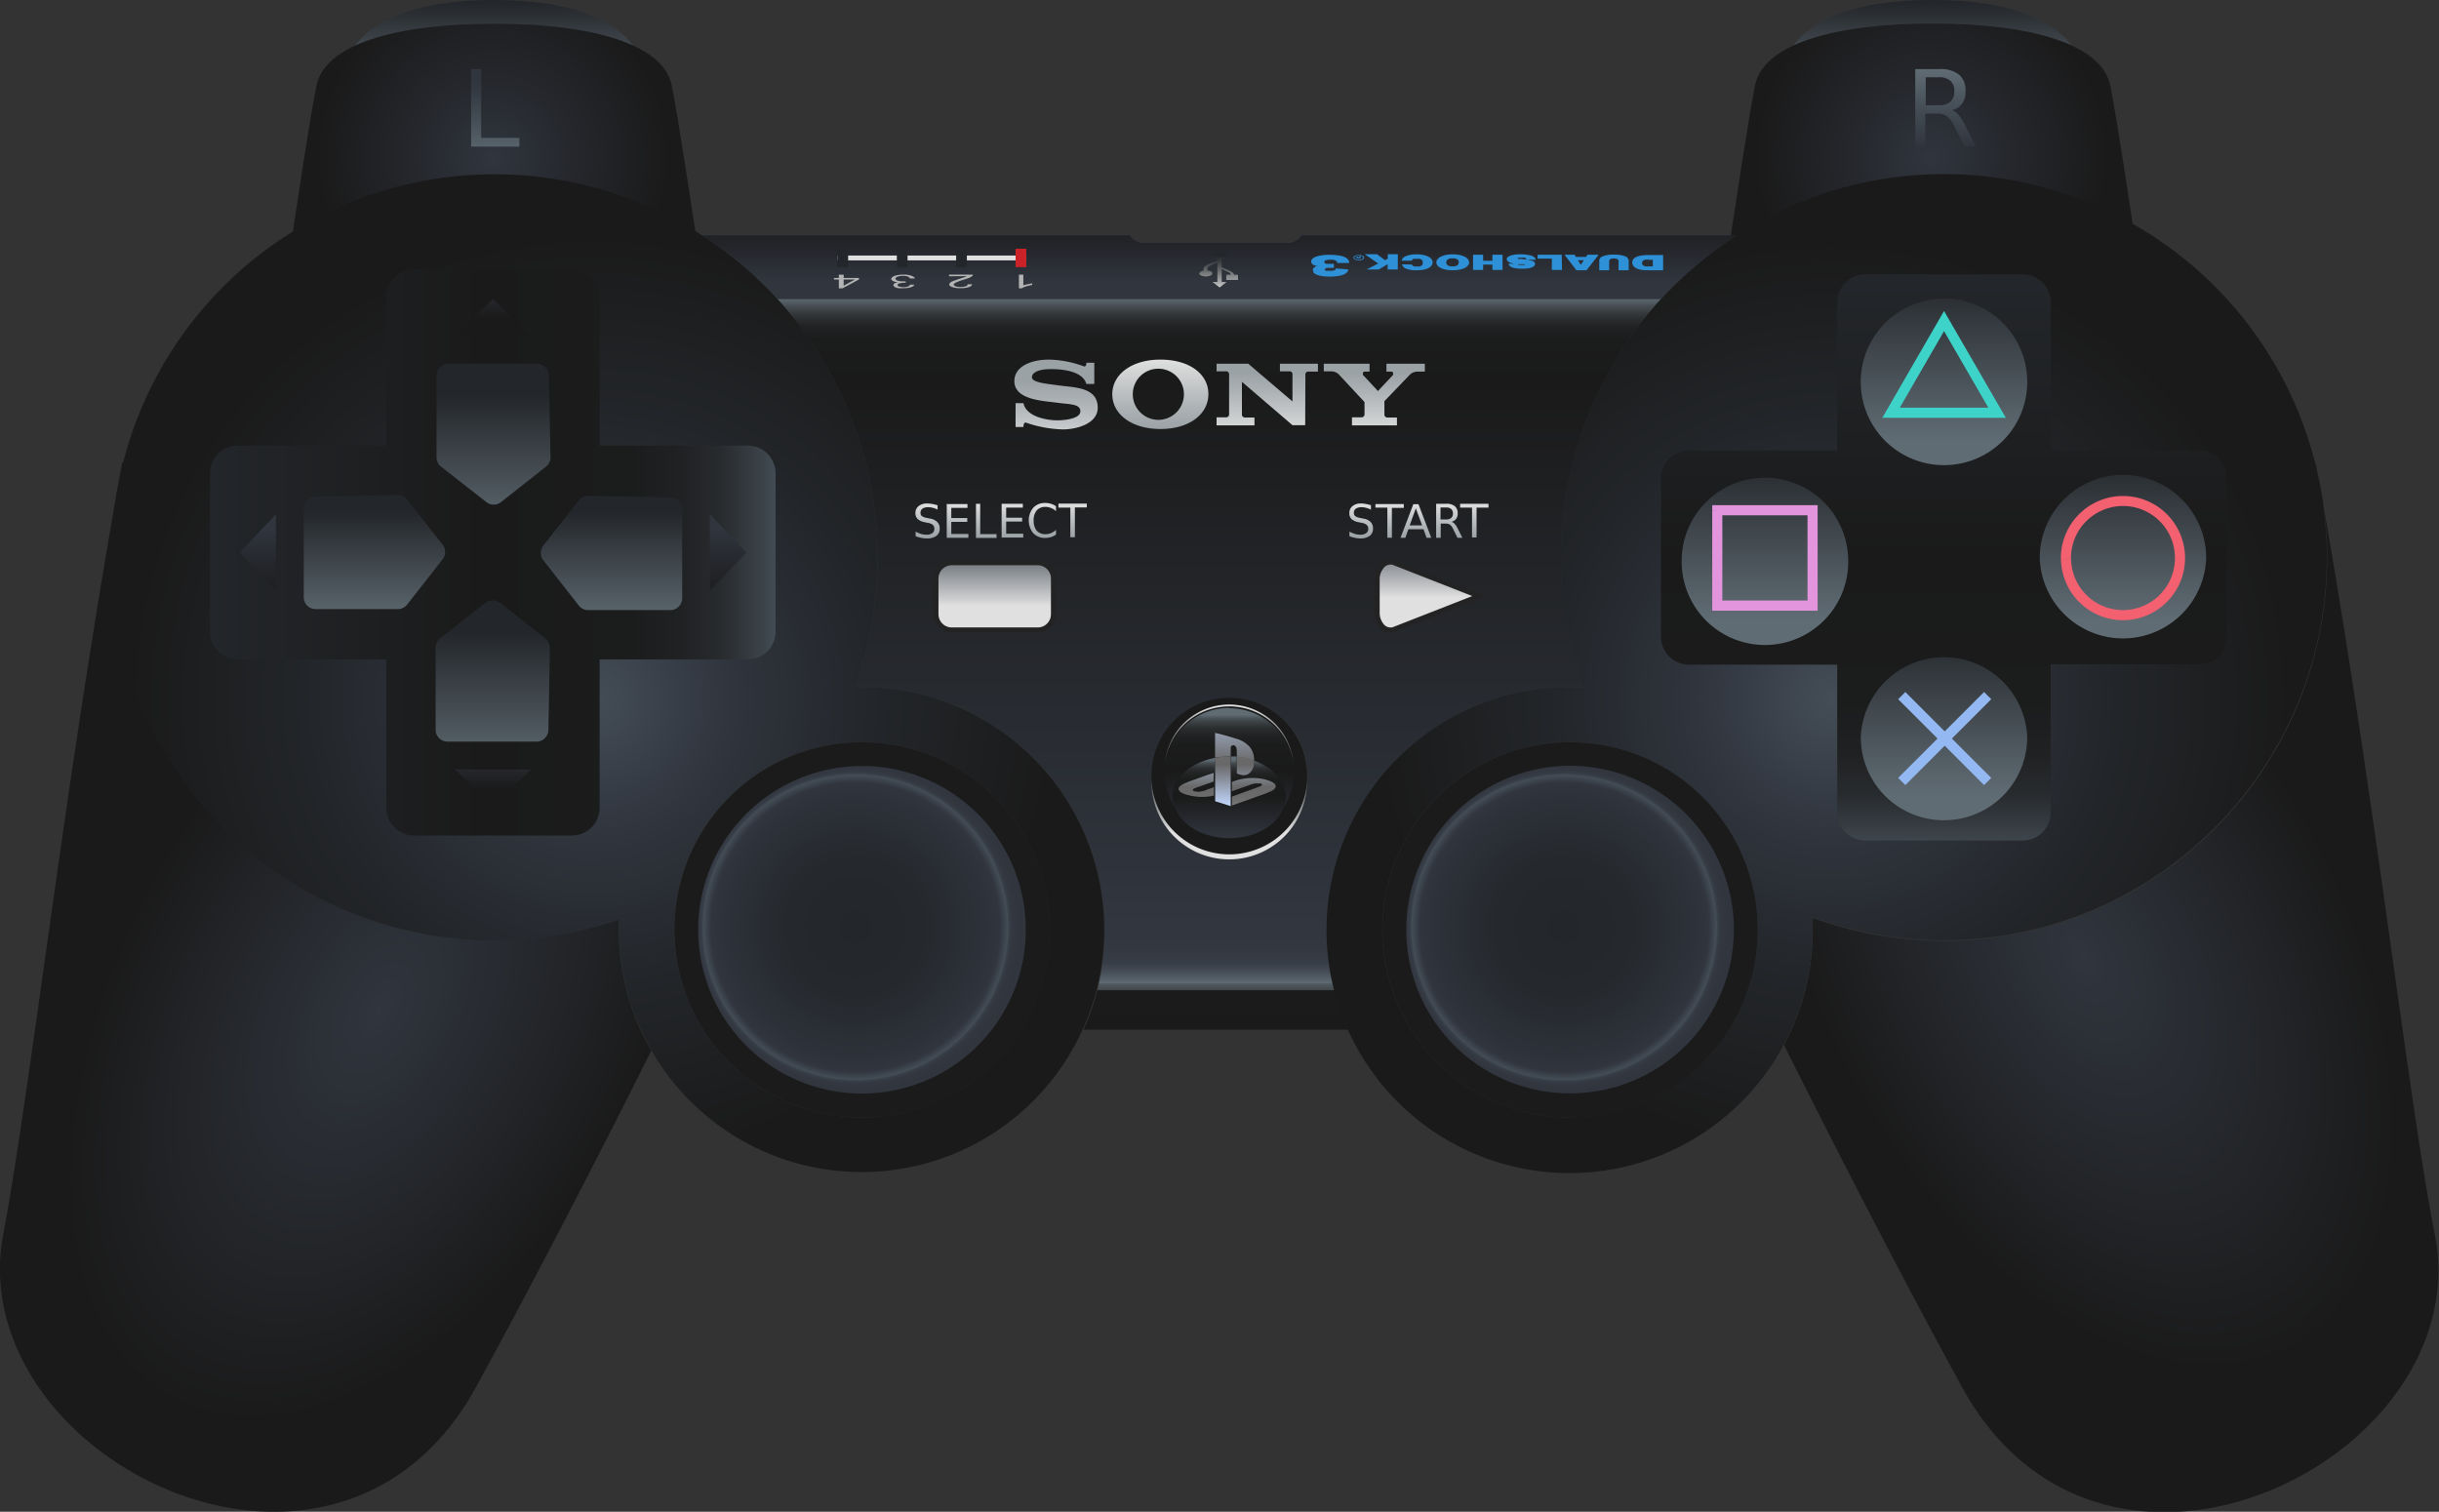 <svg id="Layer_1" data-name="Layer 1" xmlns="http://www.w3.org/2000/svg" xmlns:xlink="http://www.w3.org/1999/xlink" viewBox="0 0 241.36 149.62"><rect x="0" y="0" width="241.36" height="149.62" fill="#333333" stroke="none"/><defs><linearGradient id="linear-gradient" x1="93.54" y1="74.8" x2="172.23" y2="74.8" gradientTransform="translate(45.87 195.49) rotate(-90)" gradientUnits="userSpaceOnUse"><stop offset="0" stop-color="#1a1a1a"/><stop offset="0.54" stop-color="#25272c"/><stop offset="1" stop-color="#30353e"/></linearGradient><linearGradient id="linear-gradient-2" x1="97.45" y1="74.8" x2="165.94" y2="74.8" gradientTransform="translate(45.87 195.49) rotate(-90)" gradientUnits="userSpaceOnUse"><stop offset="0" stop-color="#282828"/><stop offset="0" stop-color="#404649"/><stop offset="0.01" stop-color="#525b61"/><stop offset="0.01" stop-color="#5c686f"/><stop offset="0.01" stop-color="#606c74"/><stop offset="0.02" stop-color="#505a63"/><stop offset="0.03" stop-color="#424952"/><stop offset="0.04" stop-color="#383e47"/><stop offset="0.06" stop-color="#323740"/><stop offset="0.12" stop-color="#30353e"/><stop offset="0.88" stop-color="#1a1a1a"/><stop offset="0.94" stop-color="#1b1c1c"/><stop offset="0.96" stop-color="#212223"/><stop offset="0.97" stop-color="#2a2d2e"/><stop offset="0.98" stop-color="#373c3f"/><stop offset="0.99" stop-color="#485055"/><stop offset="1" stop-color="#5d6870"/><stop offset="1" stop-color="#606c74"/></linearGradient><radialGradient id="radial-gradient" cx="-622.39" cy="262.04" r="1" gradientTransform="matrix(-20.85, 39.04, 23, 12.28, -18966.24, 21180.22)" gradientUnits="userSpaceOnUse"><stop offset="0" stop-color="#30353e"/><stop offset="1" stop-color="#1a1a1a"/></radialGradient><linearGradient id="linear-gradient-3" x1="-673.84" y1="292.78" x2="-672.84" y2="292.78" gradientTransform="matrix(0, 9.15, 9.15, 0, -2487.78, 6165.87)" gradientUnits="userSpaceOnUse"><stop offset="0" stop-color="#23262a"/><stop offset="1" stop-color="#606c74"/></linearGradient><linearGradient id="linear-gradient-4" x1="-673.84" y1="292.78" x2="-672.84" y2="292.78" gradientTransform="matrix(0, 9.15, 9.15, 0, -2630.13, 6165.87)" xlink:href="#linear-gradient-3"/><radialGradient id="radial-gradient-2" cx="-592.53" cy="298.83" r="1" gradientTransform="matrix(17.5, 0, 0, -17.5, 10417.97, 5245.12)" gradientUnits="userSpaceOnUse"><stop offset="0" stop-color="#30353e"/><stop offset="0.46" stop-color="#25272c"/><stop offset="1" stop-color="#1a1a1a"/></radialGradient><radialGradient id="radial-gradient-3" cx="-592.53" cy="298.83" r="1" gradientTransform="matrix(17.5, 0, 0, -17.5, 10560.32, 5245.12)" xlink:href="#radial-gradient-2"/><radialGradient id="radial-gradient-4" cx="126.37" cy="12.8" r="45.91" gradientTransform="translate(45.87 195.49) rotate(-90)" gradientUnits="userSpaceOnUse"><stop offset="0" stop-color="#444d56"/><stop offset="0.29" stop-color="#30353e"/><stop offset="0.6" stop-color="#23262a"/><stop offset="1" stop-color="#1a1a1a"/></radialGradient><radialGradient id="radial-gradient-5" cx="-616.81" cy="283.98" r="1" gradientTransform="matrix(20.85, 39.05, 23, -12.28, 6535.12, 27668.59)" xlink:href="#radial-gradient"/><linearGradient id="linear-gradient-5" x1="-698.55" y1="303.44" x2="-697.55" y2="303.44" gradientTransform="matrix(0, 6.67, 6.67, 0, -1924.48, 4712.59)" gradientUnits="userSpaceOnUse"><stop offset="0" stop-color="#444d56"/><stop offset="0.15" stop-color="#565e66"/><stop offset="0.46" stop-color="#84898e"/><stop offset="0.9" stop-color="#cdcecf"/><stop offset="1" stop-color="#e0e0e0"/></linearGradient><linearGradient id="linear-gradient-6" x1="-696.96" y1="302.76" x2="-695.96" y2="302.76" gradientTransform="matrix(0, 6.79, 6.79, 0, -1912.99, 4784.7)" xlink:href="#linear-gradient-5"/><linearGradient id="linear-gradient-7" x1="-602.82" y1="274.98" x2="-601.82" y2="274.98" gradientTransform="matrix(56, 0, 0, -56, 33778.78, 15453.74)" gradientUnits="userSpaceOnUse"><stop offset="0" stop-color="#23262a"/><stop offset="0.48" stop-color="#1a1a1a"/><stop offset="0.74" stop-color="#1b1c1c"/><stop offset="0.83" stop-color="#202123"/><stop offset="0.9" stop-color="#282b2e"/><stop offset="0.95" stop-color="#343a3f"/><stop offset="1" stop-color="#434c55"/><stop offset="1" stop-color="#444d56"/></linearGradient><radialGradient id="radial-gradient-6" cx="126.37" cy="135.45" r="45.31" xlink:href="#radial-gradient-4"/><linearGradient id="linear-gradient-8" x1="-438.6" y1="191.24" x2="-437.6" y2="191.24" gradientTransform="matrix(0, -3.59, -3.59, 0, 736.07, -1543.02)" xlink:href="#linear-gradient"/><linearGradient id="linear-gradient-9" x1="-438.6" y1="191.24" x2="-437.6" y2="191.24" gradientTransform="matrix(0, -3.59, -3.59, 0, 736.07, -1496.49)" xlink:href="#linear-gradient"/><linearGradient id="linear-gradient-10" x1="-527.29" y1="229.52" x2="-526.29" y2="229.52" gradientTransform="matrix(0, -7.57, -7.57, 0, 1808.94, -3931.73)" xlink:href="#linear-gradient"/><linearGradient id="linear-gradient-11" x1="-527.29" y1="229.52" x2="-526.29" y2="229.52" gradientTransform="matrix(0, -7.57, -7.57, 0, 1762.4, -3931.73)" xlink:href="#linear-gradient"/><linearGradient id="linear-gradient-12" x1="-661.16" y1="287.3" x2="-660.16" y2="287.3" gradientTransform="matrix(0, 11.31, 11.31, 0, -3189.61, 7528.41)" xlink:href="#linear-gradient-3"/><linearGradient id="linear-gradient-13" x1="-661.16" y1="287.3" x2="-660.16" y2="287.3" gradientTransform="matrix(0, 11.31, 11.31, 0, -3213.07, 7528.32)" xlink:href="#linear-gradient-3"/><linearGradient id="linear-gradient-14" x1="-650.87" y1="282.87" x2="-649.87" y2="282.87" gradientTransform="matrix(0, 13.99, 13.99, 0, -3909.89, 9168.19)" xlink:href="#linear-gradient-3"/><linearGradient id="linear-gradient-15" x1="-650.87" y1="282.87" x2="-649.87" y2="282.87" gradientTransform="matrix(0, 13.99, 13.99, 0, -3909.8, 9144.73)" xlink:href="#linear-gradient-3"/><linearGradient id="linear-gradient-16" x1="-686.62" y1="298.3" x2="-685.62" y2="298.3" gradientTransform="matrix(0, 7.67, 7.67, 0, -2239.48, 5274.52)" gradientUnits="userSpaceOnUse"><stop offset="0" stop-color="#30353e"/><stop offset="0.38" stop-color="#3f474f"/><stop offset="1" stop-color="#606c74"/></linearGradient><linearGradient id="linear-gradient-17" x1="180.98" y1="146.66" x2="188.65" y2="146.66" gradientTransform="translate(45.87 195.49) rotate(-90)" xlink:href="#linear-gradient-16"/><linearGradient id="linear-gradient-18" x1="142.23" y1="53.23" x2="145.69" y2="53.23" gradientTransform="translate(45.87 195.49) rotate(-90)" gradientUnits="userSpaceOnUse"><stop offset="0" stop-color="#9ba2a6"/><stop offset="0.31" stop-color="#adb2b5"/><stop offset="0.93" stop-color="#dadbdb"/><stop offset="1" stop-color="#e0e0e0"/></linearGradient><linearGradient id="linear-gradient-19" x1="142.23" y1="94.56" x2="145.68" y2="94.56" xlink:href="#linear-gradient-18"/><linearGradient id="linear-gradient-20" x1="-699.79" y1="303.98" x2="-698.79" y2="303.98" gradientTransform="matrix(0, 6.58, 6.58, 0, -1877.6, 4680.33)" gradientUnits="userSpaceOnUse"><stop offset="0" stop-color="#23262a"/><stop offset="0.13" stop-color="#35373b"/><stop offset="0.39" stop-color="#636567"/><stop offset="0.76" stop-color="#acadae"/><stop offset="1" stop-color="#e0e0e0"/></linearGradient><linearGradient id="linear-gradient-21" x1="-507.5" y1="220.98" x2="-506.5" y2="220.98" gradientTransform="matrix(0, -6.07, -6.07, 0, 1462.99, -3004.53)" xlink:href="#linear-gradient-20"/><linearGradient id="linear-gradient-22" x1="112.88" y1="75.78" x2="124.83" y2="75.78" gradientTransform="translate(45.87 195.49) rotate(-90)" gradientUnits="userSpaceOnUse"><stop offset="0" stop-color="#30353e"/><stop offset="0.52" stop-color="#1a1a1a"/><stop offset="0.74" stop-color="#1b1c1c"/><stop offset="0.82" stop-color="#212223"/><stop offset="0.88" stop-color="#2a2d2e"/><stop offset="0.92" stop-color="#373c3f"/><stop offset="0.96" stop-color="#485055"/><stop offset="0.99" stop-color="#5d6870"/><stop offset="1" stop-color="#606c74"/></linearGradient><linearGradient id="linear-gradient-23" x1="112.7" y1="75.77" x2="120.3" y2="75.77" xlink:href="#linear-gradient-22"/><linearGradient id="linear-gradient-24" x1="-658.3" y1="286.07" x2="-657.3" y2="286.07" gradientTransform="matrix(0, 11.95, 11.95, 0, -3295.92, 7936.01)" gradientUnits="userSpaceOnUse"><stop offset="0" stop-color="#c0d4f8"/><stop offset="0.52" stop-color="#686868"/><stop offset="0.65" stop-color="#6b6b6b"/><stop offset="0.73" stop-color="#737373"/><stop offset="0.79" stop-color="#818181"/><stop offset="0.85" stop-color="#959595"/><stop offset="0.9" stop-color="#b0b0b0"/><stop offset="0.95" stop-color="#d0d0d0"/><stop offset="0.99" stop-color="#f5f5f5"/><stop offset="1" stop-color="#fff"/></linearGradient><linearGradient id="linear-gradient-25" x1="115.84" y1="76.31" x2="123.44" y2="76.31" gradientTransform="translate(45.87 195.49) rotate(-90)" xlink:href="#linear-gradient-24"/><linearGradient id="linear-gradient-26" x1="-687.38" y1="298.62" x2="-686.38" y2="298.62" gradientTransform="matrix(0, 7.6, 7.6, 0, -2150.71, 5298.01)" xlink:href="#linear-gradient-24"/><linearGradient id="linear-gradient-27" x1="-687.38" y1="298.62" x2="-686.38" y2="298.62" gradientTransform="matrix(0, 7.6, 7.6, 0, -2145.02, 5298.01)" xlink:href="#linear-gradient-24"/><linearGradient id="linear-gradient-28" x1="-703.89" y1="305.75" x2="-702.89" y2="305.75" gradientTransform="matrix(0, 6.3, 6.3, 0, -1804.74, 4455.96)" xlink:href="#linear-gradient"/><linearGradient id="linear-gradient-29" x1="-1740.17" y1="753.03" x2="-1739.17" y2="753.03" gradientTransform="matrix(0, 0.54, 0.54, 0, -311.33, 957.81)" xlink:href="#linear-gradient-20"/><linearGradient id="linear-gradient-30" x1="-1034.45" y1="448.43" x2="-1033.45" y2="448.43" gradientTransform="matrix(0, 1.42, 1.42, 0, -554.13, 1495.52)" xlink:href="#linear-gradient-20"/><linearGradient id="linear-gradient-31" x1="-1034.45" y1="448.43" x2="-1033.45" y2="448.43" gradientTransform="matrix(0, 1.42, 1.42, 0, -548.25, 1495.52)" xlink:href="#linear-gradient-20"/><linearGradient id="linear-gradient-32" x1="-1034.45" y1="448.43" x2="-1033.45" y2="448.43" gradientTransform="matrix(0, 1.42, 1.42, 0, -542.38, 1495.52)" xlink:href="#linear-gradient-20"/><linearGradient id="linear-gradient-33" x1="-1034.45" y1="448.43" x2="-1033.45" y2="448.43" gradientTransform="matrix(0, 1.42, 1.42, 0, -536.5, 1495.52)" gradientUnits="userSpaceOnUse"><stop offset="0" stop-color="#ca2228"/><stop offset="0.13" stop-color="#cc3439"/><stop offset="0.39" stop-color="#d16266"/><stop offset="0.76" stop-color="#daabad"/><stop offset="1" stop-color="#e0e0e0"/></linearGradient><linearGradient id="linear-gradient-34" x1="-618.33" y1="268.82" x2="-617.33" y2="268.82" gradientTransform="matrix(0, 56.03, 56.03, 0, -14869.97, 34673.16)" xlink:href="#linear-gradient-7"/><linearGradient id="linear-gradient-35" x1="-644.32" y1="280.04" x2="-643.32" y2="280.04" gradientTransform="matrix(0, 16.49, 16.49, 0, -4424.51, 10652)" xlink:href="#linear-gradient-3"/><linearGradient id="linear-gradient-36" x1="-644.32" y1="280.04" x2="-643.32" y2="280.04" gradientTransform="matrix(0, 16.49, 16.49, 0, -4424.38, 10687.13)" xlink:href="#linear-gradient-3"/><linearGradient id="linear-gradient-37" x1="-644.32" y1="280.04" x2="-643.32" y2="280.04" gradientTransform="matrix(0, 16.49, 16.49, 0, -4406.8, 10669.72)" xlink:href="#linear-gradient-3"/><linearGradient id="linear-gradient-38" x1="-644.32" y1="280.04" x2="-643.32" y2="280.04" gradientTransform="matrix(0, 16.49, 16.49, 0, -4442.22, 10669.72)" xlink:href="#linear-gradient-3"/><linearGradient id="linear-gradient-39" x1="-695.82" y1="302.26" x2="-694.82" y2="302.26" gradientTransform="matrix(0, 6.87, 6.87, 0, -1972.99, 4818)" xlink:href="#linear-gradient-18"/><linearGradient id="linear-gradient-40" x1="-706.82" y1="307.01" x2="-705.82" y2="307.01" gradientTransform="matrix(0, 6.11, 6.11, 0, -1750.88, 4355.58)" xlink:href="#linear-gradient-18"/><linearGradient id="linear-gradient-41" x1="-706.82" y1="307.01" x2="-705.82" y2="307.01" gradientTransform="matrix(0, 6.11, 6.11, 0, -1740.24, 4355.58)" xlink:href="#linear-gradient-18"/><linearGradient id="linear-gradient-42" x1="153.03" y1="68.96" x2="159.9" y2="68.96" xlink:href="#linear-gradient-18"/><linearGradient id="linear-gradient-43" x1="-779.92" y1="338.56" x2="-778.92" y2="338.56" gradientTransform="matrix(0, 3.52, 3.52, 0, -1071.34, 2770.66)" xlink:href="#linear-gradient-20"/><radialGradient id="radial-gradient-7" cx="-591.34" cy="301.59" r="1" gradientTransform="matrix(16.21, 0, 0, -16.21, 9670.33, 4980.56)" gradientUnits="userSpaceOnUse"><stop offset="0" stop-color="#23262a"/><stop offset="0.41" stop-color="#25292d"/><stop offset="0.75" stop-color="#2c3038"/><stop offset="0.88" stop-color="#30353e"/><stop offset="0.93" stop-color="#444d56"/><stop offset="0.93" stop-color="#414952"/><stop offset="0.94" stop-color="#373e47"/><stop offset="0.96" stop-color="#323740"/><stop offset="1" stop-color="#30353e"/></radialGradient><radialGradient id="radial-gradient-8" cx="-591.34" cy="301.59" r="1" gradientTransform="matrix(16.21, 0, 0, -16.21, 9740.46, 4980.58)" xlink:href="#radial-gradient-7"/></defs><title>controller</title><path d="M132.07,98H108.59a23.54,23.54,0,0,1-1.37,3.91h26.23A24.53,24.53,0,0,1,132.07,98m39.81-74.78H128.75a1.55,1.55,0,0,1-1.34.75H113.1a1.54,1.54,0,0,1-1.32-.75H69.45a37.77,37.77,0,0,1,7.46,6.29h87.51a38.06,38.06,0,0,1,7.46-6.29" fill="url(#linear-gradient)"/><path d="M114,76.73v-.25a7.7,7.7,0,0,1,15.39,0V77A7.7,7.7,0,1,1,114,77v-.24m50.47-47.18H76.91A38,38,0,0,1,84.65,68h.65A24.07,24.07,0,0,1,108.59,98h23.48a24.47,24.47,0,0,1-.76-6,24.06,24.06,0,0,1,24.06-24c.44,0,.89,0,1.32,0a38,38,0,0,1,7.73-38.45" fill="url(#linear-gradient-2)"/><path d="M12.1,45.75C6.61,75.81,3,108,.33,122.09c-2.77,14.52,12.21,27.53,26.79,27.53,7.65,0,15.19-3.57,20-12.37C53.29,126,59.94,113,64.44,104a23.89,23.89,0,0,1-3.19-12c0-.33,0-.66,0-1A37.95,37.95,0,0,1,11.05,55.16a37.71,37.71,0,0,1,1.16-9.32l-.11-.09" fill="url(#radial-gradient)"/><path d="M174.67,9.15h33.15l-2.59-4.27c-1.71-2.8-6.14-4.88-14-4.88s-12.28,2.08-14,4.88Z" fill="url(#linear-gradient-3)"/><path d="M32.32,9.15H65.47l-2.6-4.27C61.17,2.08,56.74,0,48.9,0s-12.28,2.08-14,4.88Z" fill="url(#linear-gradient-4)"/><path d="M69.75,29c-1.7-11-2.49-16.47-3.27-20.52S58.77,2.35,48.9,2.35,32.1,4.44,31.31,8.5,29.74,18,28.05,29" fill="url(#radial-gradient-2)"/><path d="M212.1,29c-1.7-11-2.48-16.47-3.27-20.52s-7.71-6.15-17.58-6.15-16.8,2.09-17.58,6.15S172.1,18,170.4,29" fill="url(#radial-gradient-3)"/><path d="M85.3,110.59A18.57,18.57,0,1,1,103.86,92,18.57,18.57,0,0,1,85.3,110.59M49,17.25A37.91,37.91,0,1,0,61.27,91c0,.33,0,.66,0,1a24,24,0,1,0,24-24h-.65A37.92,37.92,0,0,0,49,17.25" fill="url(#radial-gradient-4)"/><path d="M229.23,45.75l-.11.09a37.93,37.93,0,0,1-49.73,45c0,.4,0,.82,0,1.23a23.81,23.81,0,0,1-2.85,11.36c4.51,9,11.32,22.37,17.63,33.87,4.82,8.79,12.37,12.36,20,12.36,14.63,0,29.64-13,26.77-27.52-2.69-13.59-6.28-46.28-11.77-76.34" fill="url(#radial-gradient-5)"/><path d="M94.19,55.69h8.5a1.56,1.56,0,0,1,1.56,1.57v3.53a1.56,1.56,0,0,1-1.56,1.56h-8.5a1.56,1.56,0,0,1-1.57-1.56V57.26A1.57,1.57,0,0,1,94.19,55.69Z" fill="url(#linear-gradient-5)"/><path d="M94.19,55.69v.25h8.5A1.32,1.32,0,0,1,104,57.26v3.53a1.31,1.31,0,0,1-1.31,1.31h-8.5a1.32,1.32,0,0,1-1.32-1.31V57.26a1.32,1.32,0,0,1,1.32-1.32v-.5a1.82,1.82,0,0,0-1.82,1.81h0v3.53a1.81,1.81,0,0,0,1.82,1.81h8.5a1.81,1.81,0,0,0,1.81-1.81V57.26a1.81,1.81,0,0,0-1.81-1.82h-8.5Z" fill="#232323"/><path d="M146.35,59l-8.5,3.33c-.81.32-1.57-.7-1.57-1.56V57.26c0-.87.76-1.89,1.57-1.57Z" fill="url(#linear-gradient-6)"/><path d="M146.35,59l-.09-.23-8.5,3.33-.22,0a.88.88,0,0,1-.68-.42,1.71,1.71,0,0,1-.33-1V57.26a1.61,1.61,0,0,1,.33-.95.86.86,0,0,1,.68-.43l.22,0,8.49,3.33.1-.23-.09-.23.09.23.09-.23-8.5-3.33a1.06,1.06,0,0,0-.4-.08,1.4,1.4,0,0,0-1.09.63,2.23,2.23,0,0,0-.42,1.25v3.53a2.13,2.13,0,0,0,.42,1.24,1.4,1.4,0,0,0,1.09.63,1.09,1.09,0,0,0,.4-.07L147,59l-.59-.23-.09.23Z" fill="#232323"/><path d="M41,26.66a2.79,2.79,0,0,0-2.78,2.78V44.1H23.53a2.76,2.76,0,0,0-2.75,2.78V62.47a2.76,2.76,0,0,0,2.75,2.79H38.22V79.91A2.77,2.77,0,0,0,41,82.69H56.59a2.75,2.75,0,0,0,2.75-2.78V65.26H74a2.75,2.75,0,0,0,2.75-2.78V46.88A2.75,2.75,0,0,0,74,44.1H59.34V29.44a2.75,2.75,0,0,0-2.75-2.78Z" fill="url(#linear-gradient-7)"/><path d="M155.37,110.59A18.57,18.57,0,1,1,173.93,92a18.57,18.57,0,0,1-18.56,18.57m37-93.34A37.94,37.94,0,0,0,156.69,68c-.43,0-.88,0-1.32,0a24.05,24.05,0,1,0,24,24c0-.41,0-.83,0-1.23a37.94,37.94,0,0,0,50.89-35.63,37.89,37.89,0,0,0-37.91-37.91" fill="url(#radial-gradient-6)"/><path d="M48.78,29.61,45,33.21h7.57Z" fill="url(#linear-gradient-8)"/><path d="M48.78,79.74,45,76.15h7.57Z" fill="url(#linear-gradient-9)"/><path d="M73.85,54.68l-3.6-3.79v7.57Z" fill="url(#linear-gradient-10)"/><path d="M23.72,54.68l3.59-3.79v7.57Z" fill="url(#linear-gradient-11)"/><path d="M58.1,49.07a1.18,1.18,0,0,0-.84.47L53.76,54a1.17,1.17,0,0,0,0,1.44l3.5,4.47a1.16,1.16,0,0,0,.94.47l8.12,0a1.18,1.18,0,0,0,1.19-1.17v-8.8a1.18,1.18,0,0,0-1.16-1.18l-8.12-.16Z" fill="url(#linear-gradient-12)"/><path d="M39.46,49a1.18,1.18,0,0,1,.85.47l3.5,4.44a1.19,1.19,0,0,1,0,1.43l-3.5,4.47a1.17,1.17,0,0,1-.94.47l-8.13,0a1.17,1.17,0,0,1-1.18-1.17h0V50.33a1.17,1.17,0,0,1,1.15-1.19L39.34,49Z" fill="url(#linear-gradient-13)"/><path d="M54.39,64a1.17,1.17,0,0,0-.47-.85l-4.43-3.5a1.2,1.2,0,0,0-1.44,0l-4.47,3.5a1.2,1.2,0,0,0-.47.94l0,8.13a1.17,1.17,0,0,0,1.17,1.18h8.8a1.18,1.18,0,0,0,1.19-1.15l.15-8.13V64Z" fill="url(#linear-gradient-14)"/><path d="M54.48,45.36a1.18,1.18,0,0,1-.47.84l-4.44,3.5a1.16,1.16,0,0,1-1.43,0l-4.47-3.5a1.16,1.16,0,0,1-.47-.94l0-8.12A1.18,1.18,0,0,1,44.34,36h8.8a1.18,1.18,0,0,1,1.18,1.16l.16,8.12v.13Z" fill="url(#linear-gradient-15)"/><path d="M46.62,6.84h1v6.8H51.4v.87H46.62V6.84" fill="url(#linear-gradient-16)"/><path d="M193.18,10.91a1.57,1.57,0,0,1,.65.49,4.67,4.67,0,0,1,.63,1l1.06,2.1H194.4l-1-2a2.72,2.72,0,0,0-.74-1,1.64,1.64,0,0,0-1-.25h-1.13v3.24h-1V6.84h2.34a3,3,0,0,1,2,.55,2.06,2.06,0,0,1,.64,1.66,2,2,0,0,1-.34,1.2,1.67,1.67,0,0,1-1,.66m-2.6-3.22v2.73h1.3a1.63,1.63,0,0,0,1.13-.35,1.29,1.29,0,0,0,.39-1A1.25,1.25,0,0,0,193,8a1.63,1.63,0,0,0-1.13-.35h-1.3" fill="url(#linear-gradient-17)"/><path d="M92.78,50v.44a2,2,0,0,0-.48-.18,1.72,1.72,0,0,0-.44-.06,1,1,0,0,0-.57.14.5.5,0,0,0-.2.41.41.41,0,0,0,.14.33,1.11,1.11,0,0,0,.5.18l.27.06a1.25,1.25,0,0,1,.74.34.83.83,0,0,1,.25.64.87.87,0,0,1-.33.74,1.58,1.58,0,0,1-1,.25,2.2,2.2,0,0,1-.5-.06,3.08,3.08,0,0,1-.55-.16v-.46a2.66,2.66,0,0,0,.53.23,1.82,1.82,0,0,0,.52.08,1,1,0,0,0,.6-.15.51.51,0,0,0,.2-.43.47.47,0,0,0-.15-.39,1,1,0,0,0-.49-.2l-.27-.06a1.51,1.51,0,0,1-.73-.31.8.8,0,0,1-.23-.6.84.84,0,0,1,.31-.69,1.34,1.34,0,0,1,.86-.26,2.7,2.7,0,0,1,.48.05,2.33,2.33,0,0,1,.49.12m.91-.11h2.1v.38H94.14v1h1.58v.38H94.14v1.2h1.69v.38H93.69V49.86m2.89,0H97v3h1.62v.38H96.58V49.86m2.54,0h2.1v.38H99.57v1h1.58v.38H99.57v1.2h1.69v.38H99.12V49.86m5.38.26v.47a1.57,1.57,0,0,0-.49-.31,1.41,1.41,0,0,0-.54-.11,1.12,1.12,0,0,0-.88.35,1.5,1.5,0,0,0-.3,1,1.52,1.52,0,0,0,.3,1,1.12,1.12,0,0,0,.88.35,1.41,1.41,0,0,0,.54-.11,1.48,1.48,0,0,0,.49-.32v.47a1.82,1.82,0,0,1-1.06.33,1.56,1.56,0,0,1-1.19-.47,2,2,0,0,1,0-2.52,1.56,1.56,0,0,1,1.19-.47,1.89,1.89,0,0,1,1.06.32m.24-.26h2.81v.38h-1.18v2.95h-.45V50.24h-1.18v-.38" fill="url(#linear-gradient-18)"/><path d="M135.67,50v.44a3.33,3.33,0,0,0-.49-.18,1.72,1.72,0,0,0-.44-.06,1,1,0,0,0-.56.14.45.45,0,0,0-.2.41.4.4,0,0,0,.13.33,1.17,1.17,0,0,0,.5.18l.27.06a1.31,1.31,0,0,1,.75.34.86.86,0,0,1,.24.64.87.87,0,0,1-.33.74,1.56,1.56,0,0,1-.95.25,2.34,2.34,0,0,1-.5-.06,3.08,3.08,0,0,1-.55-.16v-.46a2.5,2.5,0,0,0,.54.23,1.75,1.75,0,0,0,.51.08,1,1,0,0,0,.6-.15.49.49,0,0,0,.21-.43.5.5,0,0,0-.15-.39,1,1,0,0,0-.5-.2l-.27-.06a1.51,1.51,0,0,1-.73-.31.79.79,0,0,1-.22-.6.84.84,0,0,1,.31-.69,1.29,1.29,0,0,1,.85-.26,2.61,2.61,0,0,1,.48.05,4.54,4.54,0,0,1,.5.12m.44-.11h2.81v.38h-1.18v2.95h-.45V50.24h-1.18v-.38m4,.45L139.5,52h1.23l-.61-1.65m-.26-.45h.51l1.27,3.33h-.47l-.3-.85h-1.5l-.3.85h-.48l1.27-3.33m3.84,1.77a.65.65,0,0,1,.28.21,1.83,1.83,0,0,1,.28.44l.46.91h-.49l-.42-.85a1.18,1.18,0,0,0-.32-.45.78.78,0,0,0-.43-.11h-.49v1.41h-.45V49.86h1a1.27,1.27,0,0,1,.85.24.89.89,0,0,1,.28.72.85.85,0,0,1-.14.52.79.79,0,0,1-.43.29m-1.13-1.4v1.18h.57a.7.7,0,0,0,.49-.15.56.56,0,0,0,.17-.44.57.57,0,0,0-.17-.44.7.7,0,0,0-.49-.15h-.57m1.94-.37h2.81v.38h-1.18v2.95h-.45V50.24h-1.18v-.38" fill="url(#linear-gradient-19)"/><path d="M82.6,26.44v-2.7h2.08v2.7Zm6.56,0v-2.7h2.08v2.7Zm5.86,0v-2.7H97.1v2.7Z" fill="#1a1a1a"/><path d="M129.33,76.73a7.69,7.69,0,0,1-15.38,0V77a7.7,7.7,0,1,0,15.39.18v-.42" fill="url(#linear-gradient-20)"/><path d="M129.34,76.48a7.7,7.7,0,1,1-15.39.26v-.26a7.7,7.7,0,0,1,15.39,0" fill="#1a1a1a"/><path d="M121.64,69.73a6.39,6.39,0,0,0-6.39,6.39v.18a6.39,6.39,0,0,1,12.78,0v-.18a6.39,6.39,0,0,0-6.39-6.39" fill="url(#linear-gradient-21)"/><path d="M121.65,82.88h0m.43-9.17-.21.06a.43.43,0,0,0-.08.31v.76q.3,0,.6,0v-.6c0-.31-.1-.5-.31-.56m-.44-3.62a6.41,6.41,0,0,0-6.39,6.21v.19a6.38,6.38,0,0,0,1,3.42,2.89,2.89,0,0,1-.2-1.06c0-1.87,1.78-3.44,4.2-3.89V72.49c.56.12,1.27.32,2.12.59a2.74,2.74,0,0,1,1.34.84,2,2,0,0,1,.39,1.32c1.86.66,3.13,2,3.13,3.61a2.89,2.89,0,0,1-.2,1.06,6.3,6.3,0,0,0,1-3.43V76.3a6.4,6.4,0,0,0-6.39-6.21" fill="url(#linear-gradient-22)"/><path d="M121.9,77.37h0a5.45,5.45,0,0,1,1.87-.39H124a4.59,4.59,0,0,1,1.43.23c.5.17.77.35.79.59v0c0,.23-.23.42-.7.6l-.25.11-2.11.75-1.27.45v-.88l2.27-.82.46-.17c.16-.06.25-.11.25-.18v0c0-.07-.09-.12-.23-.13l-.46,0-.35.08-.52.19-1.42.5v-.92m-5.26.69c0-.18.24-.39.71-.58l.31-.13,1.81-.65.66-.21v.88l-1.47.52-.34.12a1.91,1.91,0,0,0-.25.13l0,.07.1.12.5.06.52-.1.31-.13.67-.23v.83a5.29,5.29,0,0,1-1.19.13,5.16,5.16,0,0,1-1.41-.19c-.57-.15-.88-.35-.9-.62v0m5.15-3.22v4.9l-1.55-.48V75c-2.41.45-4.19,2-4.19,3.89a2.89,2.89,0,0,0,.2,1.06c.64,1.71,2.81,3,5.38,3h0c2.57,0,4.73-1.26,5.37-3a2.89,2.89,0,0,0,.2-1.06c0-1.58-1.27-2.95-3.13-3.61v.09a1.38,1.38,0,0,1-.49,1.22.84.84,0,0,1-.53.17,1.61,1.61,0,0,1-.69-.18V74.87a5.74,5.74,0,0,0-.6,0" fill="url(#linear-gradient-23)"/><path d="M120.24,72.49V75a8,8,0,0,1,1.4-.12h.15v-.76c0-.15,0-.25.08-.31l.21-.06c.21.06.31.25.31.56v.6a7.55,7.55,0,0,1,1.71.37,2,2,0,0,0-.4-1.32,2.7,2.7,0,0,0-1.33-.84c-.85-.27-1.56-.47-2.13-.59" fill="url(#linear-gradient-24)"/><path d="M122.39,74.87v1.67a1.61,1.61,0,0,0,.69.18.81.81,0,0,0,.52-.17,1.35,1.35,0,0,0,.5-1.22v-.09a7.55,7.55,0,0,0-1.71-.37m-.75,0a7.81,7.81,0,0,0-1.39.13v4.3l1.54.48v-4.9h-.15" fill="url(#linear-gradient-25)"/><path d="M120.13,76.49l-.66.21-1.81.65-.31.13c-.47.19-.72.4-.72.58v0c0,.27.34.47.9.62a5.41,5.41,0,0,0,2.6.06v-.83l-.66.23-.31.13-.53.1-.5-.06-.09-.12,0-.07a1.42,1.42,0,0,1,.25-.13l.34-.12,1.47-.52v-.88" fill="url(#linear-gradient-26)"/><path d="M124,77h-.22a5.43,5.43,0,0,0-1.87.39h0v.92l1.42-.5.52-.19.35-.08.46,0c.14,0,.2.06.23.13v0c0,.06-.09.12-.25.18l-.47.17-2.26.82v.88l1.27-.45,2.11-.75.25-.11c.47-.18.7-.37.7-.6v0c0-.24-.29-.42-.79-.59A4.65,4.65,0,0,0,124,77" fill="url(#linear-gradient-27)"/><path d="M69.47,23.29h42.34a1.54,1.54,0,0,0,1.31.75h14.32a1.59,1.59,0,0,0,1.34-.75h43.13a38.13,38.13,0,0,0-7.52,6.29H76.94A37.83,37.83,0,0,0,69.47,23.29Z" fill="url(#linear-gradient-28)"/><path d="M100.83,27.18h.44v1.06a3.5,3.5,0,0,1,.42-.11l.46-.09v.16a4.74,4.74,0,0,0-.65.16,1.53,1.53,0,0,0-.39.18h-.28V27.18Zm-6.91.16v-.16h2.37l-.05.12a1.75,1.75,0,0,1-.29.18,5.66,5.66,0,0,1-.58.2,5.72,5.72,0,0,0-.79.29c-.13.07-.2.14-.2.2s.06.12.19.17a1.29,1.29,0,0,0,.48.06,1.46,1.46,0,0,0,.51-.07c.13,0,.19-.11.19-.2l.45,0c0,.13-.14.22-.34.29a2.65,2.65,0,0,1-.82.1,2.26,2.26,0,0,1-.81-.11c-.2-.07-.3-.16-.3-.26L94,28a.81.81,0,0,1,.29-.17c.22-.09.45-.17.67-.24l.51-.17.19-.09Zm-3.43.22-.44,0a.45.45,0,0,0-.25-.2,1.49,1.49,0,0,0-.45-.06,1.58,1.58,0,0,0-.52.08c-.14.05-.21.12-.21.2s.06.14.19.19a1.49,1.49,0,0,0,.51.07h.31l0,.14h-.07a2.22,2.22,0,0,0-.51.06c-.15,0-.22.09-.22.17s0,.11.16.15a1.25,1.25,0,0,0,.42.06,1.31,1.31,0,0,0,.43-.06.33.33,0,0,0,.22-.19l.44,0a.57.57,0,0,1-.37.26,2.13,2.13,0,0,1-.71.09,3.12,3.12,0,0,1-.54,0,1.12,1.12,0,0,1-.37-.13l-.13-.18.12-.16a1.17,1.17,0,0,1,.37-.11,1.34,1.34,0,0,1-.49-.12c-.12-.06-.18-.13-.18-.22s.11-.21.34-.3a2.68,2.68,0,0,1,.87-.12,2.22,2.22,0,0,1,.78.11c.2.07.32.16.35.27Zm-7-.37v.32H85v.15l-1.63.88h-.36v-.88h-.48v-.15h.48v-.32Zm0,.47v.61l1.12-.61Z" fill="#b3b3b3"/><path d="M82.88,25.77v-.48h18.68v.48Z" fill="url(#linear-gradient-29)"/><path d="M82.87,26.44V24.62h1.06v1.82Z" fill="url(#linear-gradient-30)"/><path d="M88.75,26.44V24.62h1.06v1.82Z" fill="url(#linear-gradient-31)"/><path d="M94.62,26.44V24.62h1.06v1.82Z" fill="url(#linear-gradient-32)"/><path d="M100.5,26.44V24.62h1.06v1.82Z" fill="url(#linear-gradient-33)"/><path d="M184.59,27.14a2.79,2.79,0,0,0-2.78,2.78h0V44.58H167.12a2.76,2.76,0,0,0-2.75,2.78V63a2.76,2.76,0,0,0,2.75,2.78h14.69V80.39a2.79,2.79,0,0,0,2.78,2.79h15.59a2.76,2.76,0,0,0,2.75-2.79V65.74h14.69A2.75,2.75,0,0,0,220.37,63V47.36a2.75,2.75,0,0,0-2.75-2.78H202.93V29.93a2.75,2.75,0,0,0-2.75-2.78H184.59Z" fill="url(#linear-gradient-34)"/><path d="M200.61,37.51a8.24,8.24,0,1,1-16.47,0v0a8.24,8.24,0,0,1,16.47,0Z" fill="url(#linear-gradient-35)"/><path d="M200.61,72.94a8.23,8.23,0,0,1-8.23,8.24h0A8.22,8.22,0,0,1,184.14,73h0a8.24,8.24,0,0,1,16.47,0Z" fill="url(#linear-gradient-36)"/><path d="M201.85,55.23A8.24,8.24,0,0,1,210.08,47h0a8.24,8.24,0,0,1,8.24,8.23h0v0a8.24,8.24,0,0,1-16.47,0Z" fill="url(#linear-gradient-37)"/><path d="M166.42,55.23a8.24,8.24,0,0,1,16.47,0v0a8.24,8.24,0,1,1-16.47.19v-.18Z" fill="url(#linear-gradient-38)"/><path d="M169.94,50.51V51h8.93v8.43h-8.43V50.51h-.5v0h-.5v9.93h10.43V50H169.44v.5Z" fill="#e295dd"/><path d="M197.62,40.85v-.5H188l4.38-7.58,4.82,8.33.43-.25v0l.43-.25-5.68-9.82-6.11,10.57h12.23l-.44-.75Z" fill="#3dd3c8"/><path d="M204.44,55.23h.5a5.15,5.15,0,0,1,5.14-5.15h0a5.14,5.14,0,0,1,5.15,5.15h0a5.15,5.15,0,0,1-5.14,5.15h0a5.14,5.14,0,0,1-5.14-5.14v0h-1a6.14,6.14,0,0,0,6.14,6.14h0a6.15,6.15,0,0,0,6.14-6.15v0a6.14,6.14,0,0,0-6.15-6.14h0a6.15,6.15,0,0,0-6.14,6.15h.5Z" fill="#f36070"/><path d="M107.51,35.9h.78V38h-.78c-.39-1.28-2.33-1.47-3.54-1.47-1.06,0-1.85.28-1.85.81s1.49.64,2.7.81c1.55.21,3.81.17,3.81,2.2,0,1.6-2.12,2.15-3.45,2.15a12,12,0,0,1-3.67-.68c-.16,0-.23.14-.23.44h-.78V39.9h.78c.29,1.4,2.44,1.7,3.34,1.7.64,0,2.29-.13,2.29-.89s-1.06-.68-2.34-.86-4.19-.25-4.19-2.13c0-1.44,1.62-2.13,3.44-2.13a10.51,10.51,0,0,1,3.47.68c.14,0,.22-.13.22-.37Z" fill="url(#linear-gradient-39)"/><path d="M129.16,42.08H127.9l-5-4.29V41a.29.29,0,0,0,.32.32h.92v.78h-3.75V41.3h.91a.29.29,0,0,0,.33-.32V37.07a.29.29,0,0,0-.33-.32h-.91V36h3.14l4.37,3.73V37.07a.28.28,0,0,0-.32-.32h-.92V36h3.76v.78h-.92a.28.28,0,0,0-.32.32Z" fill="url(#linear-gradient-40)"/><path d="M137.31,36H141v.78h-.73a1.06,1.06,0,0,0-.77.32L137,39.7V41a.29.29,0,0,0,.32.32h.92v.78h-4.45V41.3h.92a.29.29,0,0,0,.32-.32V39.79l-2.53-2.72a1.06,1.06,0,0,0-.78-.32H131V36h4.53v.78h-.45a.21.21,0,0,0-.21.11l0,.21,1.49,1.6,1.5-1.6,0-.21a.22.22,0,0,0-.22-.11h-.44V36Z" fill="url(#linear-gradient-41)"/><path d="M114.83,35.59c-2.86,0-4.76,1.47-4.76,3.43s1.9,3.44,4.76,3.44S119.58,41,119.58,39,117.69,35.59,114.83,35.59Zm0,.91A2.53,2.53,0,1,1,112.1,39,2.52,2.52,0,0,1,114.83,36.5Z" fill="url(#linear-gradient-42)"/><path d="M164.56,25.24h-1.42a5,5,0,0,0-.72.05,2.15,2.15,0,0,0-.51.15.93.93,0,0,0-.3.24.53.53,0,0,0,0,.59.62.62,0,0,0,.24.24,1.46,1.46,0,0,0,.45.17,3,3,0,0,0,.67.07h1.61V25.24Zm-1,1.12h-.31a1.56,1.56,0,0,1-.42,0,.64.64,0,0,1-.24-.1l-.09-.12,0-.1,0-.12.1-.12a.51.51,0,0,1,.21-.09,1.22,1.22,0,0,1,.37,0h.38v.73Zm-5.32.39h1v-.94l.05-.11.14-.09a1.23,1.23,0,0,1,.54,0l.15.09.05.11v.94h1v-.93a.49.49,0,0,0-.36-.46,3,3,0,0,0-1.1-.16,2.94,2.94,0,0,0-1.09.16.49.49,0,0,0-.36.46v.93Zm-1.5-1-.31.46h0l-.28-.46Zm1.35-.54h-1l-.14.22h-1l-.13-.22h-1L156,26.75h1l1.18-1.51Zm-3.54,0h-2.39v.39h1.41v1.12h1Zm-2.57.51-.08-.21-.21-.15a1,1,0,0,0-.28-.09,3.1,3.1,0,0,0-.61-.09,6.26,6.26,0,0,0-.75,0,2.94,2.94,0,0,0-.48.09,1,1,0,0,0-.34.16.29.29,0,0,0-.13.24l.08.18.2.12a1.61,1.61,0,0,0,.29.09q.33.06.66.09l.29,0,.22,0,.08.07,0,0-.09,0-.12,0h-.26l-.14,0-.09-.05,0-.07h-.93a.29.29,0,0,0,.12.23.73.73,0,0,0,.29.16,3.51,3.51,0,0,0,.42.08,4.49,4.49,0,0,0,1,0,1.49,1.49,0,0,0,.41-.08.9.9,0,0,0,.29-.16l.11-.22-.1-.19a.73.73,0,0,0-.25-.12l-.35-.08-.72-.1-.21,0-.11,0,0,0,0-.06.11-.05.13,0h.13a1.32,1.32,0,0,1,.28,0,.26.26,0,0,1,.19.09l0,.1Zm-3.29-.51h-1v.6h-.92v-.6h-1v1.51h1v-.53h.92v.53h1Zm-3.32.75a.51.51,0,0,0-.11-.31.9.9,0,0,0-.33-.25,2,2,0,0,0-.51-.17,3.66,3.66,0,0,0-1.32,0,2,2,0,0,0-.51.17.9.9,0,0,0-.33.25.47.47,0,0,0,0,.63.9.9,0,0,0,.33.25,1.7,1.7,0,0,0,.51.16,3.66,3.66,0,0,0,1.32,0,2,2,0,0,0,.51-.16,1,1,0,0,0,.33-.25A.52.52,0,0,0,145.39,26Zm-1,0-.06.21-.16.13-.21.06-.2,0-.21,0-.2-.06-.16-.13-.07-.21.07-.2.16-.13.2-.06.21,0,.2,0,.21.06.16.13Zm-5.63.2a.65.65,0,0,0,.42.44,2.74,2.74,0,0,0,1,.15,4.47,4.47,0,0,0,.67-.05,2,2,0,0,0,.51-.16.94.94,0,0,0,.32-.25.51.51,0,0,0,0-.64,1,1,0,0,0-.31-.25,2.54,2.54,0,0,0-.51-.17,3.54,3.54,0,0,0-.69-.06,2.9,2.9,0,0,0-.62.06,2.28,2.28,0,0,0-.46.14.94.94,0,0,0-.28.21l-.09.22h1l.06-.1.1-.08.15,0,.21,0a1,1,0,0,1,.29,0l.18.09.1.13,0,.15,0,.15-.1.14-.18.09a1,1,0,0,1-.29,0,.85.85,0,0,1-.25,0l-.15-.06-.08-.07,0-.06Zm-.41-1h-1v.45l-.27.14-.79-.59h-1.22l1.34.92-1.15.59h1.2l.88-.52h0v.52h1Zm-6.15,1.4,0,.11-.13.08-.19.05h-.44l-.18,0-.14-.05,0-.09.06-.09.14-.06.19,0H132v-.4h-.58l-.19,0-.13-.06-.05-.11c0-.09.06-.15.16-.18a1.24,1.24,0,0,1,.42-.05,1.42,1.42,0,0,1,.3,0l.22.07a.23.23,0,0,1,.17.25h1.19v-.12l-.06-.16-.17-.19a1.66,1.66,0,0,0-.33-.17,3,3,0,0,0-.56-.12,6.2,6.2,0,0,0-.82-.05,4.45,4.45,0,0,0-.89.07,2.23,2.23,0,0,0-.56.16,1,1,0,0,0-.3.21l-.08.21.05.19.14.13.17.08.17.05.13,0h0l-.19.05-.2.13a.33.33,0,0,0-.09.25L130,27a.88.88,0,0,0,.29.18,2.27,2.27,0,0,0,.51.14,5.49,5.49,0,0,0,.8.06,5.12,5.12,0,0,0,.7-.05,2.85,2.85,0,0,0,.57-.12,1.17,1.17,0,0,0,.4-.23.46.46,0,0,0,.15-.31Zm2.46-1.27v.27h-.28l-.12,0-.05-.06.05,0h0l0-.05v-.06h.11v.07l0,0h.18v-.11Zm-.11.15h-.2l0,0,0,0h.21Z" fill="#2e90d7"/><path d="M134,25.5h0l.12-.14a1,1,0,0,1,.68,0l.12.14-.12.14a1,1,0,0,1-.68,0L134,25.5h-.06c0,.17.24.26.52.27s.52-.1.53-.27-.25-.26-.53-.26-.52.09-.52.26Z" fill="#2e90d7"/><path d="M188.55,77.7l8.5-8.5-.71-.71-8.5,8.5Zm8.5-.71-8.5-8.5-.71.71,8.5,8.5Z" fill="#94b8f2"/><path d="M120.46,25.65c-.31,0-.53-.18-.53-.34s.34-.36.75-.36.75.16.75.36-.22.29-.53.34v.8l.75.33c.33.16.43.24.46.41v0h.4v.51h-1.16v-.51h.43v0c0-.16-.08-.2-.78-.51l-.1-.05v1.28h.48l-.34.27-.35.27h0l-.35-.27-.35-.27h.48V26l-.37.14-.4.19c-.12.07-.18.12-.21.19a.39.39,0,0,0,0,.17v.09h.05a.71.71,0,0,1,.41.16l0,.12,0,.12a1.18,1.18,0,0,1-1.09.09c-.12-.06-.18-.12-.19-.19s.16-.25.42-.29h0v-.1a.38.38,0,0,1,.07-.26c.11-.16.39-.3,1.13-.58l.14-.05Z" fill="url(#linear-gradient-43)"/><path d="M85.3,73.46A18.57,18.57,0,1,1,66.74,92,18.56,18.56,0,0,1,85.3,73.46Zm70.07,0A18.57,18.57,0,1,1,136.8,92,18.56,18.56,0,0,1,155.37,73.46Z" fill="#1b1b1c"/><path d="M101.51,92A16.21,16.21,0,1,1,85.3,75.81,16.21,16.21,0,0,1,101.51,92Z" fill="url(#radial-gradient-7)"/><path d="M171.58,92a16.21,16.21,0,1,1-16.21-16.21A16.21,16.21,0,0,1,171.58,92Z" fill="url(#radial-gradient-8)"/></svg>